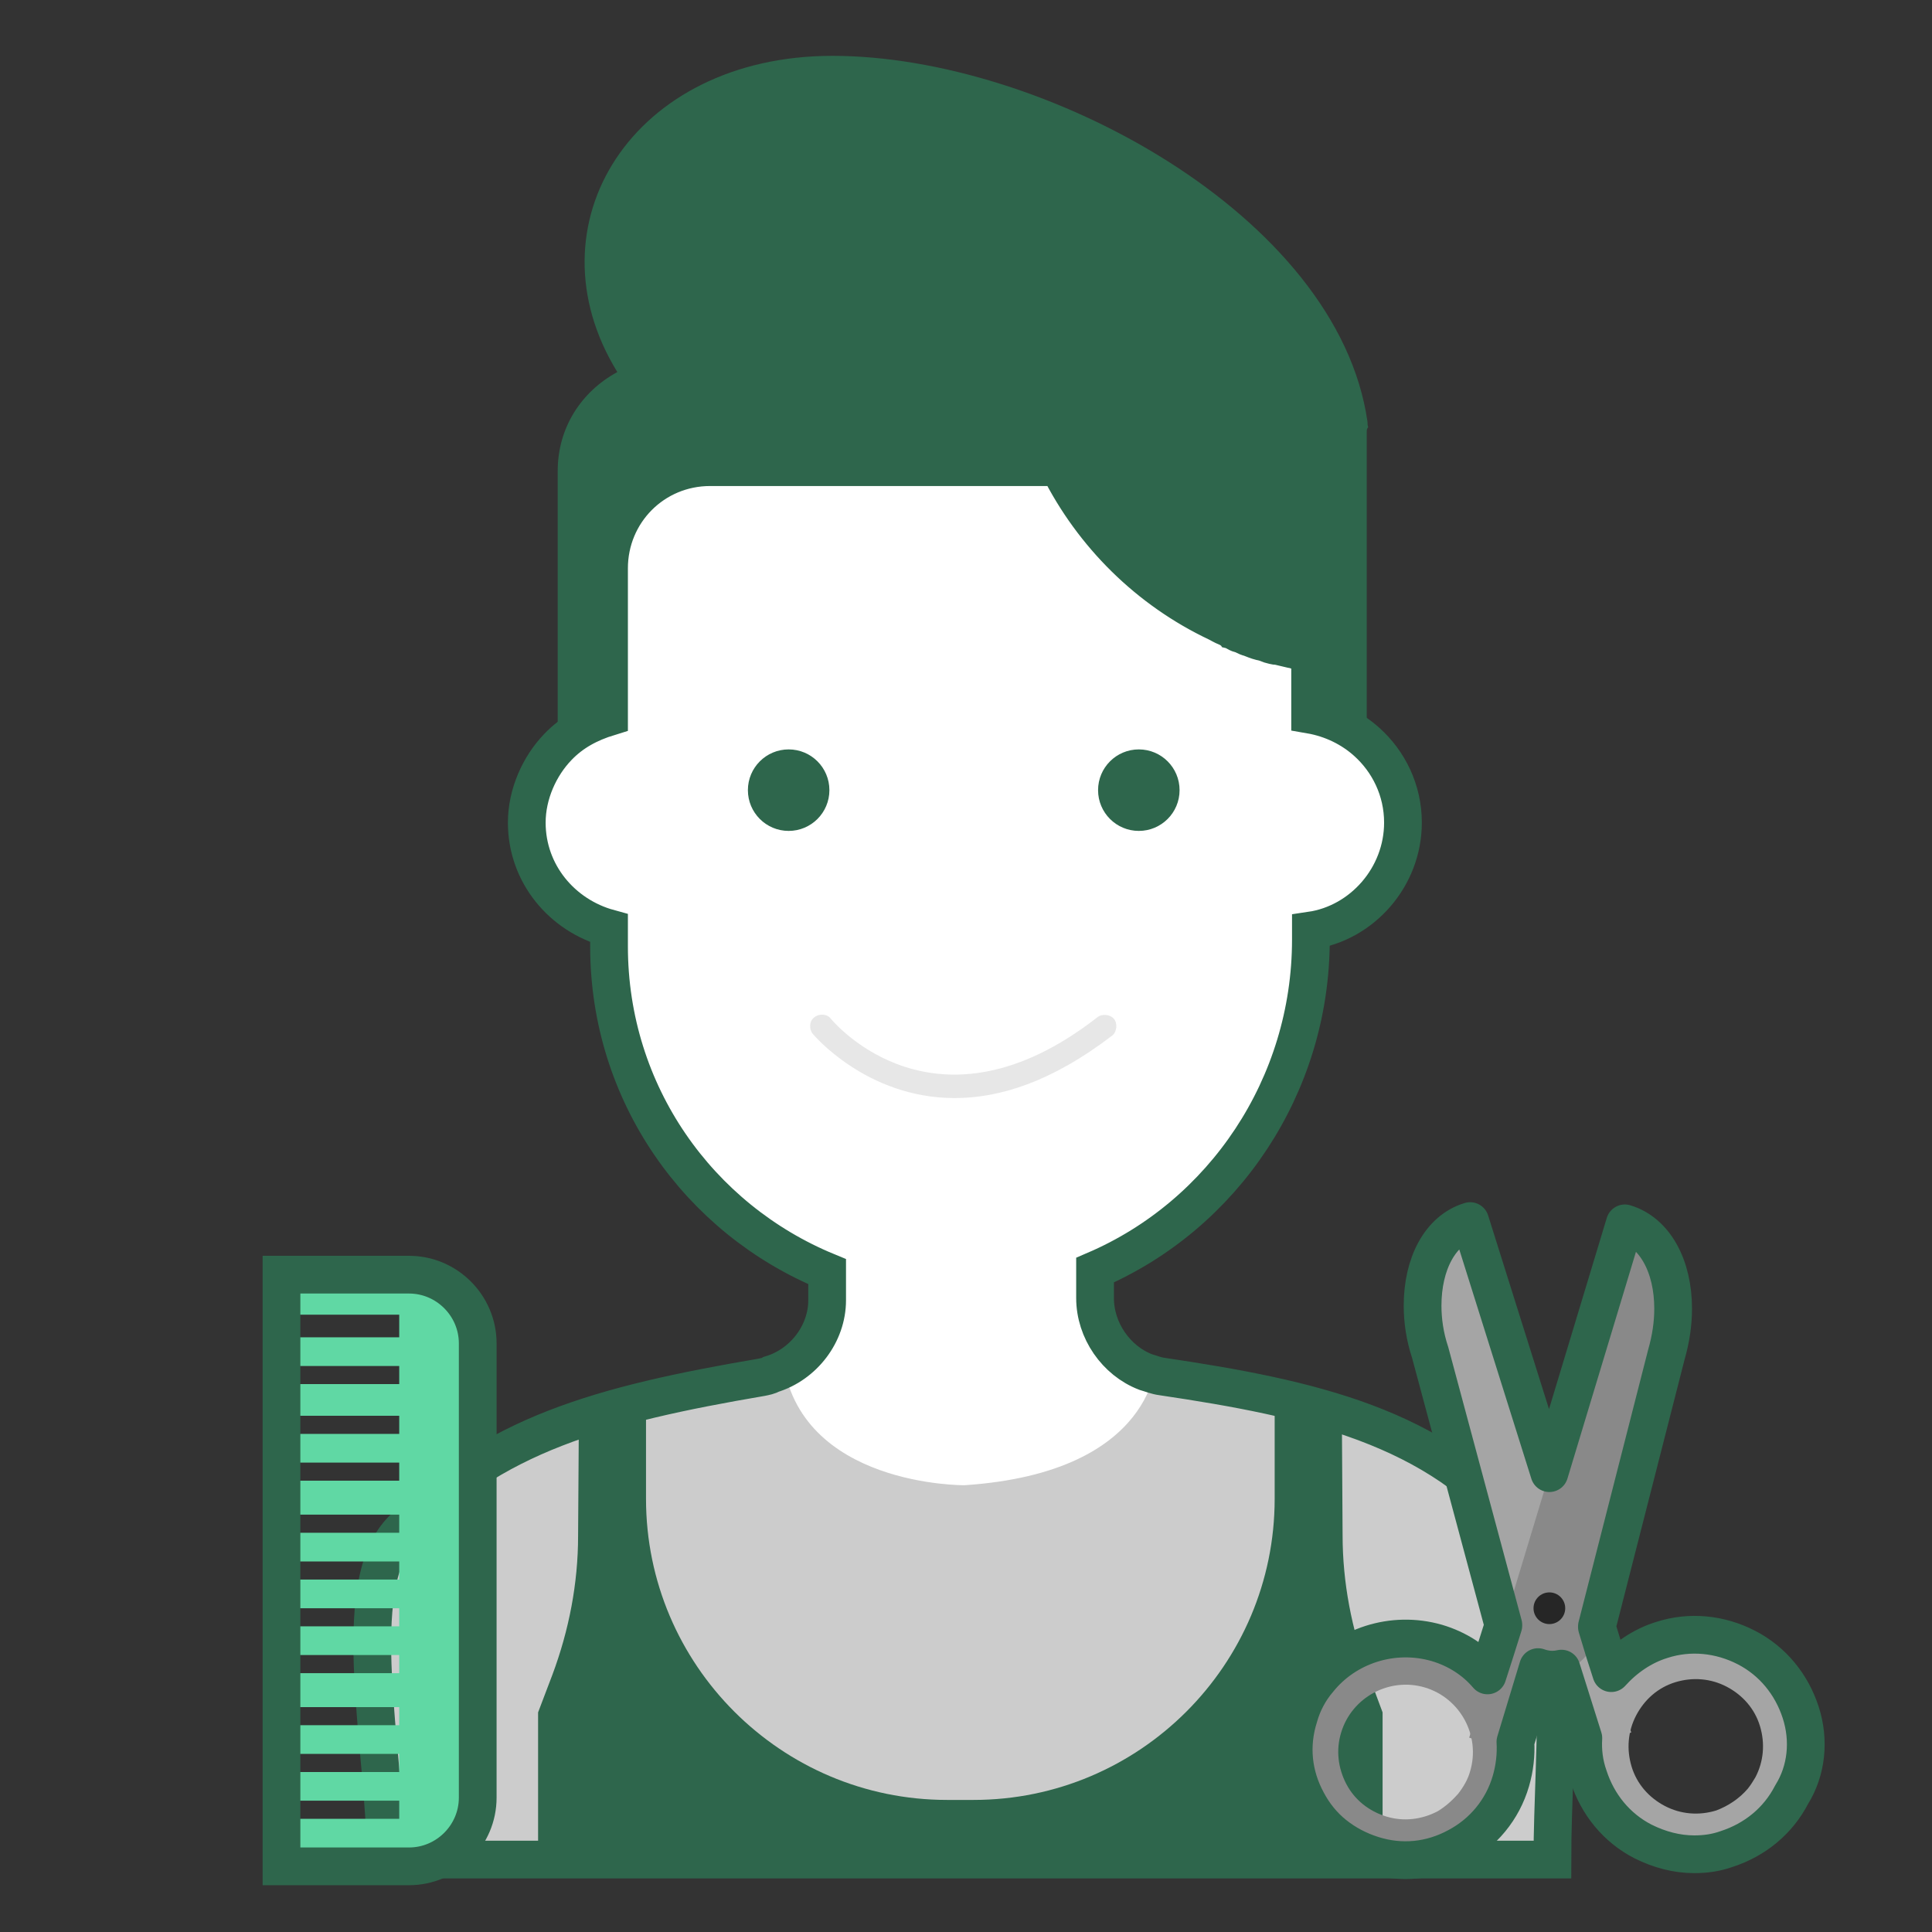 <?xml version="1.0" encoding="utf-8"?>
<!-- Generator: Adobe Illustrator 22.1.0, SVG Export Plug-In . SVG Version: 6.00 Build 0)  -->
<svg version="1.1" xmlns="http://www.w3.org/2000/svg" xmlns:xlink="http://www.w3.org/1999/xlink" x="0px" y="0px"
	 viewBox="0 0 256 256" style="enable-background:new 0 0 256 256;" xml:space="preserve">
<rect x="0" y="0" width="256" height="256" fill="#333333" stroke="none"/>
<g id="Layer_1">
	<g>
		<g>
			<path style="fill:#FFFFFF;" d="M205.7,246.4H51.1c0-14.5-5.1-35.9,2-43.5c11.9-12.8,26.7-16.8,47.8-20.4c0.5-0.1,1-0.2,1.3-0.4
				c4.3-1.3,7.4-5.4,7.4-9.8v-3.8c-17-7-28.9-23.6-28.9-43.1V123c-6.2-1.7-10.9-7.2-10.9-14c0-3.8,1.7-7.5,4.1-10
				c1.9-2,4.2-3.2,6.8-4V75.3c0-7.4,5.9-13.4,13.4-13.4h46.2c4.5,9,11.9,16.3,21,20.6c0.4,0.2,0.7,0.4,1.2,0.6
				c0.2,0.1,0.5,0.2,0.7,0.4c0.4,0.1,0.7,0.4,1.1,0.5c0.5,0.1,0.8,0.4,1.3,0.5c0.5,0.2,1,0.4,1.4,0.5c0.5,0.1,0.8,0.2,1.3,0.4
				c0.4,0.1,0.6,0.2,1,0.2c0.4,0.1,0.6,0.1,1,0.2c0.1,0,0.2,0,0.2,0.1c0.4,0.1,0.6,0.1,1,0.2c0.2,0.1,0.5,0.1,0.7,0.1
				c0.5,0.1,1,0.1,1.4,0.2v8.3c2.9,0.5,5.5,1.8,7.5,3.6c2.9,2.6,4.8,6.4,4.8,10.7c0,7.2-5.4,13.3-12.2,14.3v1.2
				c0,19.4-11.6,36.5-28.6,43.8v3.7c0,4.3,2.8,8.3,6.7,9.8c0.7,0.2,1.4,0.5,2.2,0.6c19.5,2.9,36.5,6.6,47.7,20.6
				C208.2,210.9,205.7,232.1,205.7,246.4z"/>
		</g>
		<g>
			<g>
				<path style="fill:#2E664C;" d="M181.1,57.2v41.2c-2-2-4.7-3.1-7.5-3.6v-8.2c-0.5-0.1-1-0.1-1.4-0.2c-0.2,0-0.5-0.1-0.7-0.1
					c-0.4-0.1-0.6-0.1-1-0.2c-0.1,0-0.2,0-0.2-0.1c-0.4-0.1-0.6-0.1-1-0.2s-0.6-0.1-1-0.2c-0.5-0.1-0.8-0.2-1.3-0.4
					c-0.5-0.1-1-0.4-1.4-0.5c-0.5-0.1-0.8-0.4-1.3-0.5c-0.4-0.1-0.7-0.2-1.1-0.5c-0.2-0.1-0.5-0.2-0.7-0.4c-0.4-0.1-0.8-0.4-1.2-0.6
					c-9.1-4.3-16.5-11.6-21-20.6H94.1c-7.4,0-13.4,5.9-13.4,13.4v19.6c-2.6,0.6-5,2-6.8,4V62.4c0-5.7,3.1-10.5,7.9-13.1
					c-12-19.5,2-41.9,28.5-41.9c27.9,0,67,21.1,70.9,48.5c0,0.2,0,0.5,0.1,0.7l0,0C181.1,56.8,181.1,57,181.1,57.2z"/>
			</g>
			<g>
				<circle style="fill:#2E664C;" cx="104.5" cy="104.7" r="5.4"/>
			</g>
			<g>
				<circle style="fill:#2E664C;" cx="150.9" cy="104.7" r="5.4"/>
			</g>
			<g style="opacity:0.1;">
				<path style="fill:#0C0C0C;" d="M126.5,145.5c-11.7,0-18.7-8.4-18.8-8.5c-0.5-0.6-0.5-1.7,0.2-2.2c0.6-0.5,1.7-0.5,2.2,0.2
					c0.6,0.7,14,16.4,35.3-0.2c0.6-0.5,1.7-0.4,2.2,0.2c0.5,0.6,0.4,1.7-0.2,2.2C139.3,143.4,132.4,145.5,126.5,145.5z"/>
			</g>
		</g>
		<path style="fill:#CCCCCC;" d="M206.8,246.7H51c0,0-4.8-36,2.8-47.6c7.6-11.6,49.9-19.1,49.9-19.1c2.1,17,24.1,16.8,24.1,16.8
			c25.5-1.7,25.4-16.7,25.5-16.8c0,0,2,0.5,2.2,0.6c0,0,5.3,0.9,13.4,3.3c2.7,0.8,5.7,1.8,8.9,3c3.4,1.2,7,2.7,10.7,4.4
			C212.8,202.5,206.8,246.7,206.8,246.7z"/>
		<path style="fill:#2E664C;" d="M183.2,226.9v19.8H71.3v-19.8l1.9-5c2.2-5.9,3.4-12.1,3.4-18.4l0.1-15v-1.4l0,0
			c1-0.4,2.1-0.8,3.2-1.1c1.3-0.4,2.7-0.8,4-1.2c0.1,0,0.1,0,0.2-0.1c0,0,0,0,0.1,0s0.3-0.1,0.4-0.1c0.2-0.1,0.5-0.1,0.7-0.2
			c0.1,0,0.2-0.1,0.3-0.1v14.3c0,22,17.9,39.9,39.9,39.9h3.5c22,0,39.9-17.9,39.9-39.9v-14.8c2.7,0.8,5.7,1.8,8.9,3v0.2l0.1,16.4
			c0,6.3,1.2,12.5,3.4,18.4L183.2,226.9z"/>
		<g>
			<path style="fill:none;stroke:#2E664C;stroke-width:5;stroke-miterlimit:10;" d="M205.7,246.4H51.1c0-14.5-5.1-35.9,2-43.5
				c11.9-12.8,26.7-16.8,47.8-20.4c0.5-0.1,1-0.2,1.3-0.4c4.3-1.3,7.4-5.4,7.4-9.8v-3.8c-17-7-28.9-23.6-28.9-43.1V123
				c-6.2-1.7-10.9-7.2-10.9-14c0-3.8,1.7-7.5,4.1-10c1.9-2,4.2-3.2,6.8-4V75.3c0-7.4,5.9-13.4,13.4-13.4h46.2
				c4.5,9,11.9,16.3,21,20.6c0.4,0.2,0.7,0.4,1.2,0.6c0.2,0.1,0.5,0.2,0.7,0.4c0.4,0.1,0.7,0.4,1.1,0.5c0.5,0.1,0.8,0.4,1.3,0.5
				c0.5,0.2,1,0.4,1.4,0.5c0.5,0.1,0.8,0.2,1.3,0.4c0.4,0.1,0.6,0.2,1,0.2c0.4,0.1,0.6,0.1,1,0.2c0.1,0,0.2,0,0.2,0.1
				c0.4,0.1,0.6,0.1,1,0.2c0.2,0.1,0.5,0.1,0.7,0.1c0.5,0.1,1,0.1,1.4,0.2v8.3c2.9,0.5,5.5,1.8,7.5,3.6c2.9,2.6,4.8,6.4,4.8,10.7
				c0,7.2-5.4,13.3-12.2,14.3v1.2c0,19.4-11.6,36.5-28.6,43.8v3.7c0,4.3,2.8,8.3,6.7,9.8c0.7,0.2,1.4,0.5,2.2,0.6
				c19.5,2.9,36.5,6.6,47.7,20.6C208.2,210.9,205.7,232.1,205.7,246.4z"/>
		</g>
		<g>
			<path style="fill:#60D8A4;" d="M52.9,174.8v2.4H37.3v3.8h15.6v2.4H37.3v4.2h15.6v2.4H37.3v3.8h15.6v2.4H37.3v4.5h15.6v2.4H37.3
				v3.8h15.6v2.4H37.3v3.8h15.6v2.4H37.3v3.8h15.6v2.4H37.3v4.5h15.6v2.4H37.3v3.8h15.6v2.4H37.3v3.8h15.6v2.4H37.3v6.2h16.9
				c5,0,9.1-4.1,9.1-9.1v-60.2c0-5-4.1-9.1-9.1-9.1H37.3v5.4h15.6V174.8z"/>
		</g>
		<g>
			<g>
				<path style="fill:#A5A5A5;" d="M212.7,218.9l-17.9-57l0,0c-5.4,1.7-7.8,9.5-5.3,17.4l9.8,36.5c1,3.7,4.8,5.8,8.4,4.6
					L212.7,218.9z"/>
			</g>
			<g>
				
					<rect x="207.4" y="213" transform="matrix(0.954 -0.3 0.3 0.954 -56.83 73.234)" style="fill:#A5A5A5;" width="6.1" height="18"/>
			</g>
			<g>
				<path style="fill:#A5A5A5;" d="M213.2,222.1c1.8-2.2,4.2-3.9,7-4.8c3.7-1.2,7.7-0.8,11.2,1s6,4.9,7.2,8.6
					c1.2,3.7,0.8,7.7-1,11.2s-4.9,6-8.6,7.2l0,0c-3.7,1.2-7.7,0.8-11.2-1s-6-4.9-7.2-8.6c-1.2-3.7-0.8-7.7,1-11.2
					C212.1,223.7,212.6,222.8,213.2,222.1z M231.6,237c0.4-0.5,0.7-1,1-1.5c1.1-2.1,1.3-4.5,0.6-6.8s-2.3-4.1-4.4-5.2
					c-2.1-1.1-4.5-1.3-6.8-0.6s-4.1,2.3-5.2,4.4c-1.1,2.1-1.3,4.5-0.6,6.8s2.3,4.1,4.4,5.2c2.1,1.1,4.5,1.3,6.8,0.6
					C229,239.3,230.5,238.3,231.6,237z"/>
			</g>
		</g>
		<g>
			<g>
				<path style="fill:#898989;" d="M198,219.4l17.3-57.2l0,0c5.4,1.6,7.9,9.4,5.5,17.4l-9.6,37.7c-0.8,3.1-4,4.9-7,4L198,219.4z"/>
			</g>
			<g>
				
					<rect x="191.3" y="219.4" transform="matrix(0.289 -0.957 0.957 0.289 -70.575 349.919)" style="fill:#898989;" width="18" height="6.1"/>
			</g>
			<g>
				<path style="fill:#898989;" d="M174.8,222.9c3.6-4.5,9.8-6.6,15.7-4.9c7.8,2.3,12.2,10.6,9.8,18.3c-1.1,3.8-3.7,6.9-7.1,8.7
					c-3.5,1.9-7.4,2.3-11.2,1.1l0,0c-3.8-1.1-6.9-3.7-8.7-7.1c-1.9-3.5-2.3-7.4-1.1-11.2C172.7,226,173.6,224.3,174.8,222.9z
					 M193.2,237.7c0.7-0.9,1.3-1.9,1.6-3c1.4-4.7-1.3-9.7-6-11.1c-4.7-1.4-9.7,1.3-11.1,6c-0.7,2.3-0.4,4.7,0.7,6.8
					c1.1,2.1,3,3.6,5.3,4.3l0,0c2.3,0.7,4.7,0.4,6.8-0.7C191.5,239.4,192.4,238.6,193.2,237.7z"/>
			</g>
			<g>
				<circle style="fill:#262626;" cx="205.3" cy="213.1" r="2.1"/>
			</g>
		</g>
		<g>
			<g>
				<path style="fill:none;stroke:#2E664C;stroke-width:5;stroke-linecap:round;stroke-linejoin:round;stroke-miterlimit:10;" d="
					M238.6,226.9c-1.2-3.7-3.7-6.8-7.2-8.6s-7.5-2.2-11.2-1c-2.6,0.8-4.9,2.4-6.7,4.4l-0.9-2.8l-1-3.3l0-0.1l9.2-36
					c0.6-2.1,0.9-4.1,0.9-6.1c0-5.6-2.4-10.1-6.4-11.3l-10,33.1l-10.5-33.4c-4,1.2-6.3,5.7-6.3,11.2c0,2,0.3,4.1,1,6.2l9.7,36.1
					l0,0.1l-1.2,3.8l-0.9,2.8c-1.7-2-4-3.5-6.7-4.3c-5.9-1.7-12.1,0.4-15.7,4.9c-1.2,1.4-2.1,3.1-2.6,4.9c-1.2,3.8-0.8,7.7,1.1,11.2
					c0.9,1.7,2.1,3.2,3.6,4.4c1.5,1.2,3.2,2.1,5.1,2.7c3.8,1.2,7.7,0.8,11.2-1.1c3.4-1.8,6-4.9,7.1-8.7c0.5-1.7,0.7-3.5,0.6-5.2
					c0,0,0,0,0,0l3-9.9l0.3,0.1c1,0.3,1.9,0.3,2.8,0.1l2.9,9.2c-0.1,1.7,0.1,3.4,0.7,5.1c1.2,3.7,3.7,6.8,7.2,8.6
					c2.2,1.1,4.5,1.7,6.8,1.7c1.5,0,2.9-0.2,4.3-0.7c3.7-1.2,6.8-3.7,8.6-7.2C239.4,234.6,239.8,230.6,238.6,226.9z"/>
			</g>
		</g>
		<g>
			<path style="fill:none;stroke:#2E664C;stroke-width:5;stroke-miterlimit:10;" d="M37.3,247.3h16.9c5,0,9.1-4.1,9.1-9.1v-60.2
				c0-5-4.1-9.1-9.1-9.1H37.3V247.3z"/>
		</g>
	</g>
</g>
<g id="guidelines">
</g>
</svg>
